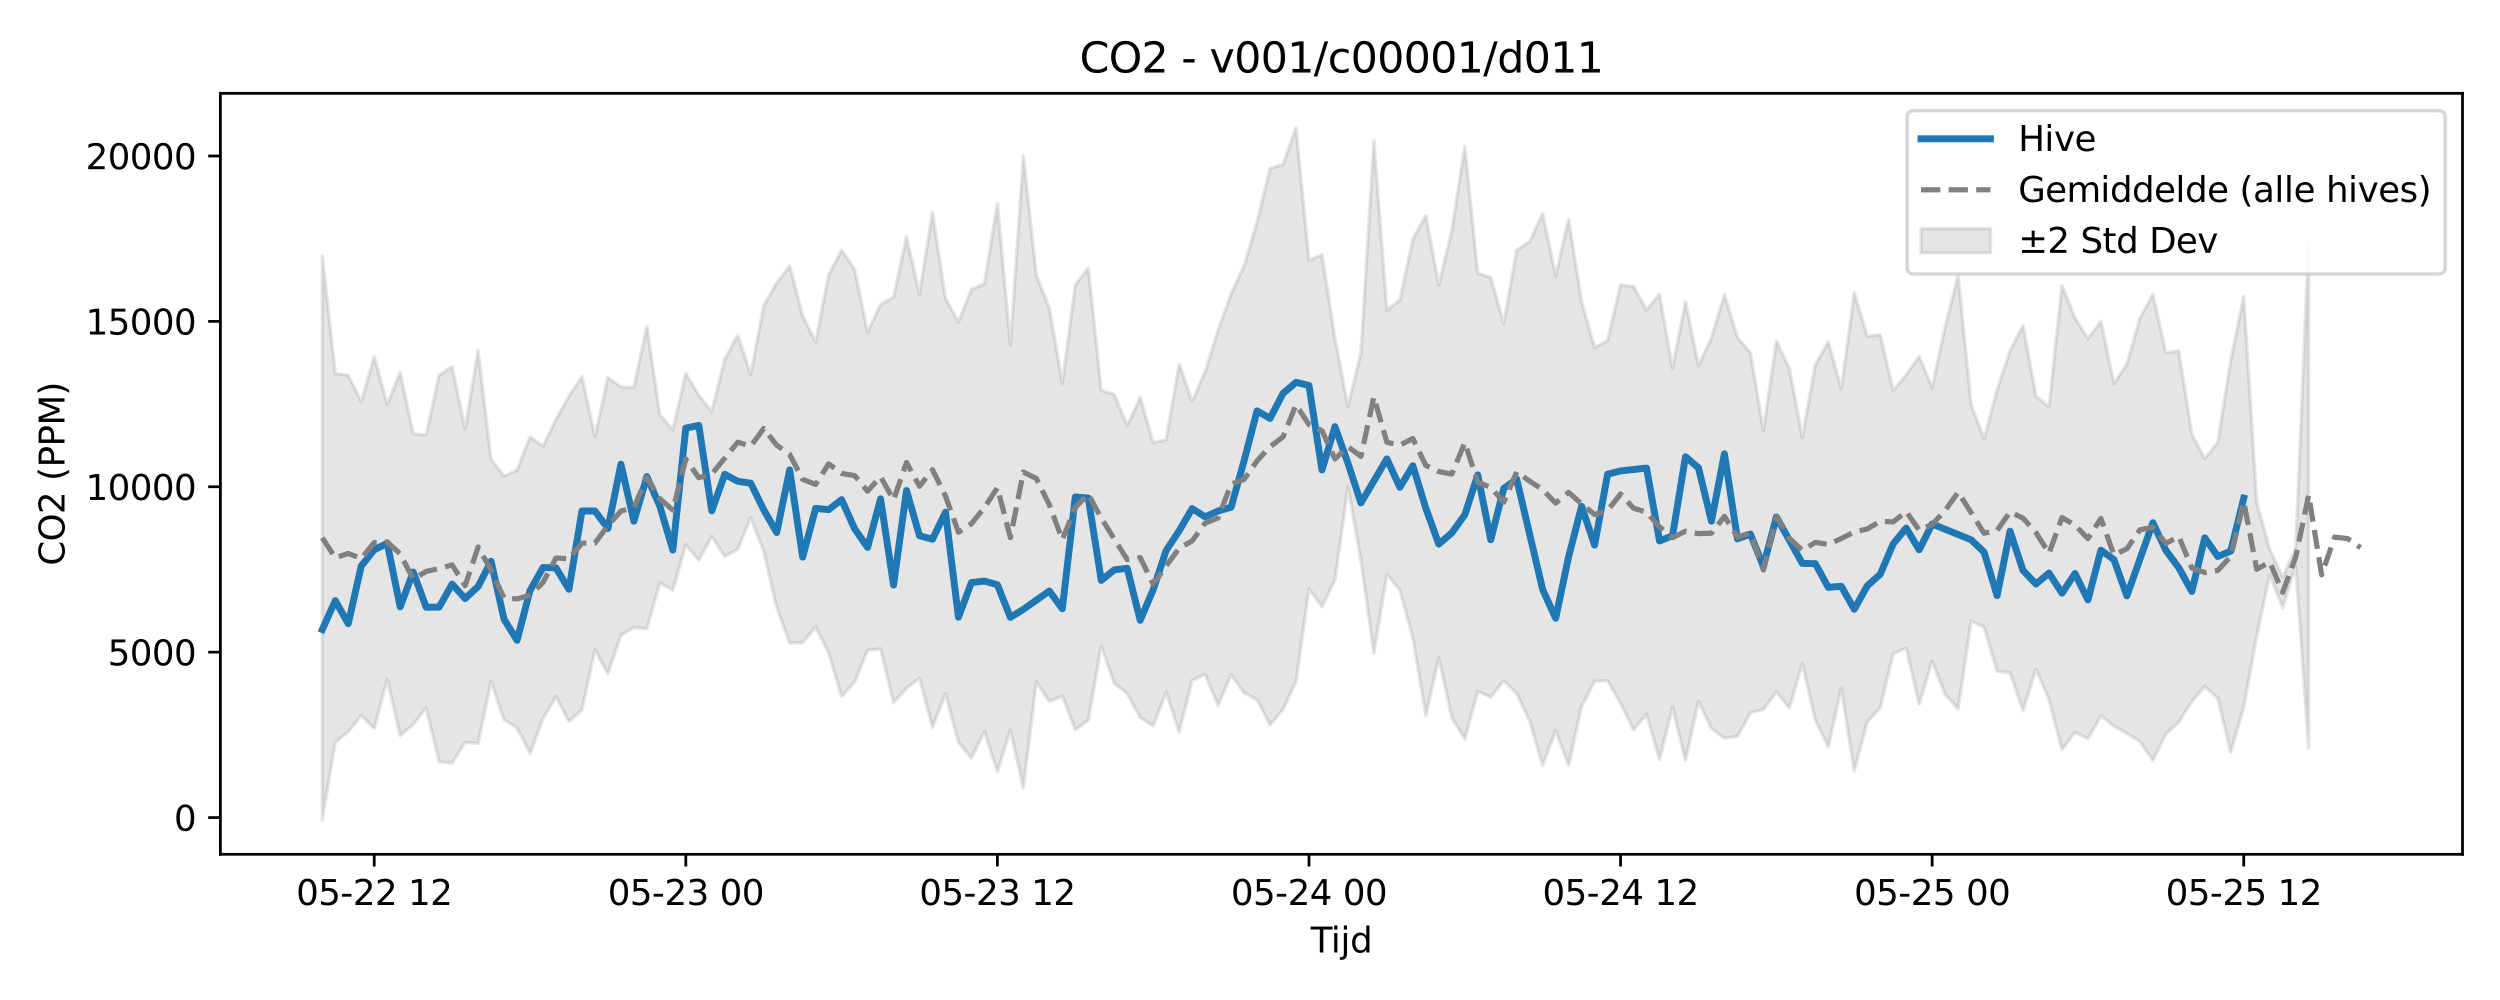 <?xml version="1.0" encoding="utf-8" standalone="no"?>
<!DOCTYPE svg PUBLIC "-//W3C//DTD SVG 1.1//EN"
  "http://www.w3.org/Graphics/SVG/1.1/DTD/svg11.dtd">
<svg xmlns:xlink="http://www.w3.org/1999/xlink" width="720pt" height="288pt" viewBox="0 0 720 288" xmlns="http://www.w3.org/2000/svg" version="1.1">
 <defs>
  <style type="text/css">*{stroke-linejoin: round; stroke-linecap: butt}</style>
 </defs>
 <g id="figure_1">
  <g id="patch_1">
   <path d="M 0 288 
L 720 288 
L 720 0 
L 0 0 
z
" style="fill: #ffffff"/>
  </g>
  <g id="axes_1">
   <g id="patch_2">
    <path d="M 63.47 246.04 
L 709.2 246.04 
L 709.2 26.88 
L 63.47 26.88 
z
" style="fill: #ffffff"/>
   </g>
   <g id="FillBetweenPolyCollection_1">
    <defs>
     <path id="md84af1033b" d="M 92.821 -214.318 
L 92.821 -51.922 
L 96.56 -74.264 
L 100.299 -77.274 
L 104.038 -81.972 
L 107.777 -78.199 
L 111.516 -92.376 
L 115.256 -76.167 
L 118.995 -79.327 
L 122.734 -84.112 
L 126.473 -68.583 
L 130.212 -68.238 
L 133.951 -74.19 
L 137.69 -73.9 
L 141.429 -91.812 
L 145.168 -80.686 
L 148.907 -78.416 
L 152.646 -71.027 
L 156.385 -81.007 
L 160.124 -87.422 
L 163.863 -80.22 
L 167.602 -83.586 
L 171.341 -100.866 
L 175.08 -93.937 
L 178.819 -105.022 
L 182.558 -107.326 
L 186.297 -106.889 
L 190.036 -120.169 
L 193.775 -118.03 
L 197.514 -131.15 
L 201.253 -126.637 
L 204.992 -133.512 
L 208.731 -127.753 
L 212.47 -129.831 
L 216.209 -138.922 
L 219.948 -129.301 
L 223.687 -113.093 
L 227.426 -102.793 
L 231.165 -102.889 
L 234.904 -107.47 
L 238.643 -99.998 
L 242.382 -87.384 
L 246.121 -91.6 
L 249.861 -100.717 
L 253.6 -101.134 
L 257.339 -85.653 
L 261.078 -89.8 
L 264.817 -92.653 
L 268.556 -78.572 
L 272.295 -88.242 
L 276.034 -74.154 
L 279.773 -69.696 
L 283.512 -77.332 
L 287.251 -65.749 
L 290.99 -77.787 
L 294.729 -61.067 
L 298.468 -91.656 
L 302.207 -85.967 
L 305.946 -87.56 
L 309.685 -77.818 
L 313.424 -80.586 
L 317.163 -101.955 
L 320.902 -91.122 
L 324.641 -88.235 
L 328.38 -81.331 
L 332.119 -78.973 
L 335.858 -88.634 
L 339.597 -77.138 
L 343.336 -92.057 
L 347.075 -93.756 
L 350.814 -84.872 
L 354.553 -93.714 
L 358.292 -88.447 
L 362.031 -86.557 
L 365.77 -79.194 
L 369.509 -83.654 
L 373.248 -91.665 
L 376.987 -118.416 
L 380.726 -113.273 
L 384.465 -120.985 
L 388.205 -147.79 
L 391.944 -126.744 
L 395.683 -99.917 
L 399.422 -122.552 
L 403.161 -118.024 
L 406.9 -104.298 
L 410.639 -81.927 
L 414.378 -98.577 
L 418.117 -81.346 
L 421.856 -75.179 
L 425.595 -88.899 
L 429.334 -87.197 
L 433.073 -91.938 
L 436.812 -88.28 
L 440.551 -80.385 
L 444.29 -67.55 
L 448.029 -77.626 
L 451.768 -67.521 
L 455.507 -84.586 
L 459.246 -91.777 
L 462.985 -91.987 
L 466.724 -85.488 
L 470.463 -77.811 
L 474.202 -82.279 
L 477.941 -69.313 
L 481.68 -84.346 
L 485.419 -68.971 
L 489.158 -85.991 
L 492.897 -78.189 
L 496.636 -75.385 
L 500.375 -75.867 
L 504.114 -82.686 
L 507.853 -83.68 
L 511.592 -88.794 
L 515.331 -84.08 
L 519.07 -96.964 
L 522.809 -80.638 
L 526.549 -72.953 
L 530.288 -89.791 
L 534.027 -65.988 
L 537.766 -80.095 
L 541.505 -84.14 
L 545.244 -99.784 
L 548.983 -101.33 
L 552.722 -85.216 
L 556.461 -97.574 
L 560.2 -87.992 
L 563.939 -83.852 
L 567.678 -109.11 
L 571.417 -107.356 
L 575.156 -94.695 
L 578.895 -94.241 
L 582.634 -83.362 
L 586.373 -95.308 
L 590.112 -86.474 
L 593.851 -72.1 
L 597.59 -77.061 
L 601.329 -75.309 
L 605.068 -81.84 
L 608.807 -78.871 
L 612.546 -76.772 
L 616.285 -74.493 
L 620.024 -68.965 
L 623.763 -76.634 
L 627.502 -79.982 
L 631.241 -85.948 
L 634.98 -90.326 
L 638.719 -86.87 
L 642.458 -71.354 
L 646.197 -84.416 
L 649.936 -104.746 
L 653.675 -122.458 
L 657.414 -112.997 
L 661.154 -125.024 
L 664.893 -72.665 
L 664.893 -218.158 
L 664.893 -218.158 
L 661.154 -130 
L 657.414 -121.799 
L 653.675 -129.823 
L 649.936 -143.368 
L 646.197 -202.636 
L 642.458 -184.159 
L 638.719 -160.521 
L 634.98 -155.932 
L 631.241 -162.895 
L 627.502 -186.938 
L 623.763 -186.392 
L 620.024 -203.304 
L 616.285 -196.33 
L 612.546 -183.123 
L 608.807 -177.51 
L 605.068 -195.51 
L 601.329 -190.457 
L 597.59 -196.472 
L 593.851 -205.786 
L 590.112 -170.825 
L 586.373 -173.899 
L 582.634 -194.201 
L 578.895 -186.939 
L 575.156 -175.71 
L 571.417 -161.518 
L 567.678 -171.542 
L 563.939 -208.667 
L 560.2 -193.95 
L 556.461 -176.358 
L 552.722 -185.371 
L 548.983 -180.038 
L 545.244 -175.567 
L 541.505 -191.59 
L 537.766 -191.206 
L 534.027 -203.635 
L 530.288 -176.004 
L 526.549 -189.506 
L 522.809 -182.92 
L 519.07 -162.027 
L 515.331 -181.918 
L 511.592 -189.735 
L 507.853 -164.042 
L 504.114 -186.328 
L 500.375 -190.829 
L 496.636 -203.194 
L 492.897 -190.691 
L 489.158 -182.632 
L 485.419 -201.071 
L 481.68 -181.915 
L 477.941 -203.245 
L 474.202 -198.712 
L 470.463 -205.448 
L 466.724 -205.976 
L 462.985 -189.939 
L 459.246 -187.86 
L 455.507 -201.124 
L 451.768 -224.878 
L 448.029 -208.564 
L 444.29 -226.423 
L 440.551 -218.473 
L 436.812 -215.922 
L 433.073 -194.753 
L 429.334 -208.091 
L 425.595 -209.347 
L 421.856 -245.818 
L 418.117 -221.591 
L 414.378 -205.839 
L 410.639 -225.941 
L 406.9 -219.089 
L 403.161 -201.586 
L 399.422 -198.7 
L 395.683 -247.456 
L 391.944 -186.36 
L 388.205 -170.967 
L 384.465 -190.629 
L 380.726 -214.637 
L 376.987 -213.024 
L 373.248 -251.158 
L 369.509 -240.683 
L 365.77 -239.474 
L 362.031 -223.969 
L 358.292 -211.414 
L 354.553 -203.347 
L 350.814 -192.83 
L 347.075 -180.931 
L 343.336 -172.371 
L 339.597 -183.062 
L 335.858 -161.407 
L 332.119 -160.511 
L 328.38 -173.507 
L 324.641 -165.45 
L 320.902 -174.405 
L 317.163 -175.598 
L 313.424 -210.768 
L 309.685 -205.869 
L 305.946 -177.594 
L 302.207 -199.304 
L 298.468 -208.72 
L 294.729 -243.046 
L 290.99 -188.547 
L 287.251 -229.301 
L 283.512 -206.266 
L 279.773 -204.68 
L 276.034 -195.248 
L 272.295 -202.09 
L 268.556 -226.881 
L 264.817 -203.239 
L 261.078 -219.813 
L 257.339 -202.403 
L 253.6 -200.298 
L 249.861 -192.373 
L 246.121 -210.454 
L 242.382 -215.907 
L 238.643 -208.824 
L 234.904 -189.497 
L 231.165 -197.03 
L 227.426 -211.436 
L 223.687 -206.491 
L 219.948 -199.915 
L 216.209 -180.083 
L 212.47 -191.475 
L 208.731 -184.504 
L 204.992 -169.407 
L 201.253 -174.216 
L 197.514 -180.411 
L 193.775 -164.175 
L 190.036 -168.535 
L 186.297 -194.042 
L 182.558 -176.397 
L 178.819 -176.583 
L 175.08 -179.291 
L 171.341 -162.301 
L 167.602 -179.557 
L 163.863 -173.929 
L 160.124 -167.171 
L 156.385 -159.491 
L 152.646 -162.184 
L 148.907 -152.608 
L 145.168 -150.873 
L 141.429 -155.739 
L 137.69 -187.029 
L 133.951 -164.448 
L 130.212 -182.404 
L 126.473 -179.957 
L 122.734 -162.742 
L 118.995 -163.077 
L 115.256 -180.78 
L 111.516 -171.488 
L 107.777 -185.289 
L 104.038 -172.333 
L 100.299 -179.916 
L 96.56 -180.449 
L 92.821 -214.318 
z
" style="stroke: #808080; stroke-opacity: 0.2"/>
    </defs>
    <g clip-path="url(#p4bb2f47540)">
     <use xlink:href="#md84af1033b" x="0" y="288" style="fill: #808080; fill-opacity: 0.2; stroke: #808080; stroke-opacity: 0.2"/>
    </g>
   </g>
   <g id="matplotlib.axis_1">
    <g id="xtick_1">
     <g id="line2d_1">
      <defs>
       <path id="m4c07ddab37" d="M 0 0 
L 0 3.5 
" style="stroke: #000000; stroke-width: 0.8"/>
      </defs>
      <g>
       <use xlink:href="#m4c07ddab37" x="107.777" y="246.04" style="stroke: #000000; stroke-width: 0.8"/>
      </g>
     </g>
     <g id="text_1">
      <!-- 05-22 12 -->
      <g transform="translate(85.297 260.638) scale(0.1 -0.1)">
       <defs>
        <path id="DejaVuSans-30" d="M 2034 4250 
Q 1547 4250 1301 3770 
Q 1056 3291 1056 2328 
Q 1056 1369 1301 889 
Q 1547 409 2034 409 
Q 2525 409 2770 889 
Q 3016 1369 3016 2328 
Q 3016 3291 2770 3770 
Q 2525 4250 2034 4250 
z
M 2034 4750 
Q 2819 4750 3233 4129 
Q 3647 3509 3647 2328 
Q 3647 1150 3233 529 
Q 2819 -91 2034 -91 
Q 1250 -91 836 529 
Q 422 1150 422 2328 
Q 422 3509 836 4129 
Q 1250 4750 2034 4750 
z
" transform="scale(0.016)"/>
        <path id="DejaVuSans-35" d="M 691 4666 
L 3169 4666 
L 3169 4134 
L 1269 4134 
L 1269 2991 
Q 1406 3038 1543 3061 
Q 1681 3084 1819 3084 
Q 2600 3084 3056 2656 
Q 3513 2228 3513 1497 
Q 3513 744 3044 326 
Q 2575 -91 1722 -91 
Q 1428 -91 1123 -41 
Q 819 9 494 109 
L 494 744 
Q 775 591 1075 516 
Q 1375 441 1709 441 
Q 2250 441 2565 725 
Q 2881 1009 2881 1497 
Q 2881 1984 2565 2268 
Q 2250 2553 1709 2553 
Q 1456 2553 1204 2497 
Q 953 2441 691 2322 
L 691 4666 
z
" transform="scale(0.016)"/>
        <path id="DejaVuSans-2d" d="M 313 2009 
L 1997 2009 
L 1997 1497 
L 313 1497 
L 313 2009 
z
" transform="scale(0.016)"/>
        <path id="DejaVuSans-32" d="M 1228 531 
L 3431 531 
L 3431 0 
L 469 0 
L 469 531 
Q 828 903 1448 1529 
Q 2069 2156 2228 2338 
Q 2531 2678 2651 2914 
Q 2772 3150 2772 3378 
Q 2772 3750 2511 3984 
Q 2250 4219 1831 4219 
Q 1534 4219 1204 4116 
Q 875 4013 500 3803 
L 500 4441 
Q 881 4594 1212 4672 
Q 1544 4750 1819 4750 
Q 2544 4750 2975 4387 
Q 3406 4025 3406 3419 
Q 3406 3131 3298 2873 
Q 3191 2616 2906 2266 
Q 2828 2175 2409 1742 
Q 1991 1309 1228 531 
z
" transform="scale(0.016)"/>
        <path id="DejaVuSans-20" transform="scale(0.016)"/>
        <path id="DejaVuSans-31" d="M 794 531 
L 1825 531 
L 1825 4091 
L 703 3866 
L 703 4441 
L 1819 4666 
L 2450 4666 
L 2450 531 
L 3481 531 
L 3481 0 
L 794 0 
L 794 531 
z
" transform="scale(0.016)"/>
       </defs>
       <use xlink:href="#DejaVuSans-30"/>
       <use xlink:href="#DejaVuSans-35" transform="translate(63.623 0)"/>
       <use xlink:href="#DejaVuSans-2d" transform="translate(127.246 0)"/>
       <use xlink:href="#DejaVuSans-32" transform="translate(163.33 0)"/>
       <use xlink:href="#DejaVuSans-32" transform="translate(226.953 0)"/>
       <use xlink:href="#DejaVuSans-20" transform="translate(290.576 0)"/>
       <use xlink:href="#DejaVuSans-31" transform="translate(322.363 0)"/>
       <use xlink:href="#DejaVuSans-32" transform="translate(385.986 0)"/>
      </g>
     </g>
    </g>
    <g id="xtick_2">
     <g id="line2d_2">
      <g>
       <use xlink:href="#m4c07ddab37" x="197.514" y="246.04" style="stroke: #000000; stroke-width: 0.8"/>
      </g>
     </g>
     <g id="text_2">
      <!-- 05-23 00 -->
      <g transform="translate(175.034 260.638) scale(0.1 -0.1)">
       <defs>
        <path id="DejaVuSans-33" d="M 2597 2516 
Q 3050 2419 3304 2112 
Q 3559 1806 3559 1356 
Q 3559 666 3084 287 
Q 2609 -91 1734 -91 
Q 1441 -91 1130 -33 
Q 819 25 488 141 
L 488 750 
Q 750 597 1062 519 
Q 1375 441 1716 441 
Q 2309 441 2620 675 
Q 2931 909 2931 1356 
Q 2931 1769 2642 2001 
Q 2353 2234 1838 2234 
L 1294 2234 
L 1294 2753 
L 1863 2753 
Q 2328 2753 2575 2939 
Q 2822 3125 2822 3475 
Q 2822 3834 2567 4026 
Q 2313 4219 1838 4219 
Q 1578 4219 1281 4162 
Q 984 4106 628 3988 
L 628 4550 
Q 988 4650 1302 4700 
Q 1616 4750 1894 4750 
Q 2613 4750 3031 4423 
Q 3450 4097 3450 3541 
Q 3450 3153 3228 2886 
Q 3006 2619 2597 2516 
z
" transform="scale(0.016)"/>
       </defs>
       <use xlink:href="#DejaVuSans-30"/>
       <use xlink:href="#DejaVuSans-35" transform="translate(63.623 0)"/>
       <use xlink:href="#DejaVuSans-2d" transform="translate(127.246 0)"/>
       <use xlink:href="#DejaVuSans-32" transform="translate(163.33 0)"/>
       <use xlink:href="#DejaVuSans-33" transform="translate(226.953 0)"/>
       <use xlink:href="#DejaVuSans-20" transform="translate(290.576 0)"/>
       <use xlink:href="#DejaVuSans-30" transform="translate(322.363 0)"/>
       <use xlink:href="#DejaVuSans-30" transform="translate(385.986 0)"/>
      </g>
     </g>
    </g>
    <g id="xtick_3">
     <g id="line2d_3">
      <g>
       <use xlink:href="#m4c07ddab37" x="287.251" y="246.04" style="stroke: #000000; stroke-width: 0.8"/>
      </g>
     </g>
     <g id="text_3">
      <!-- 05-23 12 -->
      <g transform="translate(264.77 260.638) scale(0.1 -0.1)">
       <use xlink:href="#DejaVuSans-30"/>
       <use xlink:href="#DejaVuSans-35" transform="translate(63.623 0)"/>
       <use xlink:href="#DejaVuSans-2d" transform="translate(127.246 0)"/>
       <use xlink:href="#DejaVuSans-32" transform="translate(163.33 0)"/>
       <use xlink:href="#DejaVuSans-33" transform="translate(226.953 0)"/>
       <use xlink:href="#DejaVuSans-20" transform="translate(290.576 0)"/>
       <use xlink:href="#DejaVuSans-31" transform="translate(322.363 0)"/>
       <use xlink:href="#DejaVuSans-32" transform="translate(385.986 0)"/>
      </g>
     </g>
    </g>
    <g id="xtick_4">
     <g id="line2d_4">
      <g>
       <use xlink:href="#m4c07ddab37" x="376.987" y="246.04" style="stroke: #000000; stroke-width: 0.8"/>
      </g>
     </g>
     <g id="text_4">
      <!-- 05-24 00 -->
      <g transform="translate(354.507 260.638) scale(0.1 -0.1)">
       <defs>
        <path id="DejaVuSans-34" d="M 2419 4116 
L 825 1625 
L 2419 1625 
L 2419 4116 
z
M 2253 4666 
L 3047 4666 
L 3047 1625 
L 3713 1625 
L 3713 1100 
L 3047 1100 
L 3047 0 
L 2419 0 
L 2419 1100 
L 313 1100 
L 313 1709 
L 2253 4666 
z
" transform="scale(0.016)"/>
       </defs>
       <use xlink:href="#DejaVuSans-30"/>
       <use xlink:href="#DejaVuSans-35" transform="translate(63.623 0)"/>
       <use xlink:href="#DejaVuSans-2d" transform="translate(127.246 0)"/>
       <use xlink:href="#DejaVuSans-32" transform="translate(163.33 0)"/>
       <use xlink:href="#DejaVuSans-34" transform="translate(226.953 0)"/>
       <use xlink:href="#DejaVuSans-20" transform="translate(290.576 0)"/>
       <use xlink:href="#DejaVuSans-30" transform="translate(322.363 0)"/>
       <use xlink:href="#DejaVuSans-30" transform="translate(385.986 0)"/>
      </g>
     </g>
    </g>
    <g id="xtick_5">
     <g id="line2d_5">
      <g>
       <use xlink:href="#m4c07ddab37" x="466.724" y="246.04" style="stroke: #000000; stroke-width: 0.8"/>
      </g>
     </g>
     <g id="text_5">
      <!-- 05-24 12 -->
      <g transform="translate(444.244 260.638) scale(0.1 -0.1)">
       <use xlink:href="#DejaVuSans-30"/>
       <use xlink:href="#DejaVuSans-35" transform="translate(63.623 0)"/>
       <use xlink:href="#DejaVuSans-2d" transform="translate(127.246 0)"/>
       <use xlink:href="#DejaVuSans-32" transform="translate(163.33 0)"/>
       <use xlink:href="#DejaVuSans-34" transform="translate(226.953 0)"/>
       <use xlink:href="#DejaVuSans-20" transform="translate(290.576 0)"/>
       <use xlink:href="#DejaVuSans-31" transform="translate(322.363 0)"/>
       <use xlink:href="#DejaVuSans-32" transform="translate(385.986 0)"/>
      </g>
     </g>
    </g>
    <g id="xtick_6">
     <g id="line2d_6">
      <g>
       <use xlink:href="#m4c07ddab37" x="556.461" y="246.04" style="stroke: #000000; stroke-width: 0.8"/>
      </g>
     </g>
     <g id="text_6">
      <!-- 05-25 00 -->
      <g transform="translate(533.98 260.638) scale(0.1 -0.1)">
       <use xlink:href="#DejaVuSans-30"/>
       <use xlink:href="#DejaVuSans-35" transform="translate(63.623 0)"/>
       <use xlink:href="#DejaVuSans-2d" transform="translate(127.246 0)"/>
       <use xlink:href="#DejaVuSans-32" transform="translate(163.33 0)"/>
       <use xlink:href="#DejaVuSans-35" transform="translate(226.953 0)"/>
       <use xlink:href="#DejaVuSans-20" transform="translate(290.576 0)"/>
       <use xlink:href="#DejaVuSans-30" transform="translate(322.363 0)"/>
       <use xlink:href="#DejaVuSans-30" transform="translate(385.986 0)"/>
      </g>
     </g>
    </g>
    <g id="xtick_7">
     <g id="line2d_7">
      <g>
       <use xlink:href="#m4c07ddab37" x="646.197" y="246.04" style="stroke: #000000; stroke-width: 0.8"/>
      </g>
     </g>
     <g id="text_7">
      <!-- 05-25 12 -->
      <g transform="translate(623.717 260.638) scale(0.1 -0.1)">
       <use xlink:href="#DejaVuSans-30"/>
       <use xlink:href="#DejaVuSans-35" transform="translate(63.623 0)"/>
       <use xlink:href="#DejaVuSans-2d" transform="translate(127.246 0)"/>
       <use xlink:href="#DejaVuSans-32" transform="translate(163.33 0)"/>
       <use xlink:href="#DejaVuSans-35" transform="translate(226.953 0)"/>
       <use xlink:href="#DejaVuSans-20" transform="translate(290.576 0)"/>
       <use xlink:href="#DejaVuSans-31" transform="translate(322.363 0)"/>
       <use xlink:href="#DejaVuSans-32" transform="translate(385.986 0)"/>
      </g>
     </g>
    </g>
    <g id="text_8">
     <!-- Tijd -->
     <g transform="translate(377.485 274.317) scale(0.1 -0.1)">
      <defs>
       <path id="DejaVuSans-54" d="M -19 4666 
L 3928 4666 
L 3928 4134 
L 2272 4134 
L 2272 0 
L 1638 0 
L 1638 4134 
L -19 4134 
L -19 4666 
z
" transform="scale(0.016)"/>
       <path id="DejaVuSans-69" d="M 603 3500 
L 1178 3500 
L 1178 0 
L 603 0 
L 603 3500 
z
M 603 4863 
L 1178 4863 
L 1178 4134 
L 603 4134 
L 603 4863 
z
" transform="scale(0.016)"/>
       <path id="DejaVuSans-6a" d="M 603 3500 
L 1178 3500 
L 1178 -63 
Q 1178 -731 923 -1031 
Q 669 -1331 103 -1331 
L -116 -1331 
L -116 -844 
L 38 -844 
Q 366 -844 484 -692 
Q 603 -541 603 -63 
L 603 3500 
z
M 603 4863 
L 1178 4863 
L 1178 4134 
L 603 4134 
L 603 4863 
z
" transform="scale(0.016)"/>
       <path id="DejaVuSans-64" d="M 2906 2969 
L 2906 4863 
L 3481 4863 
L 3481 0 
L 2906 0 
L 2906 525 
Q 2725 213 2448 61 
Q 2172 -91 1784 -91 
Q 1150 -91 751 415 
Q 353 922 353 1747 
Q 353 2572 751 3078 
Q 1150 3584 1784 3584 
Q 2172 3584 2448 3432 
Q 2725 3281 2906 2969 
z
M 947 1747 
Q 947 1113 1208 752 
Q 1469 391 1925 391 
Q 2381 391 2643 752 
Q 2906 1113 2906 1747 
Q 2906 2381 2643 2742 
Q 2381 3103 1925 3103 
Q 1469 3103 1208 2742 
Q 947 2381 947 1747 
z
" transform="scale(0.016)"/>
      </defs>
      <use xlink:href="#DejaVuSans-54"/>
      <use xlink:href="#DejaVuSans-69" transform="translate(57.959 0)"/>
      <use xlink:href="#DejaVuSans-6a" transform="translate(85.742 0)"/>
      <use xlink:href="#DejaVuSans-64" transform="translate(113.525 0)"/>
     </g>
    </g>
   </g>
   <g id="matplotlib.axis_2">
    <g id="ytick_1">
     <g id="line2d_8">
      <defs>
       <path id="m7c3f0fa1f0" d="M 0 0 
L -3.5 0 
" style="stroke: #000000; stroke-width: 0.8"/>
      </defs>
      <g>
       <use xlink:href="#m7c3f0fa1f0" x="63.47" y="235.457" style="stroke: #000000; stroke-width: 0.8"/>
      </g>
     </g>
     <g id="text_9">
      <!-- 0 -->
      <g transform="translate(50.108 239.256) scale(0.1 -0.1)">
       <use xlink:href="#DejaVuSans-30"/>
      </g>
     </g>
    </g>
    <g id="ytick_2">
     <g id="line2d_9">
      <g>
       <use xlink:href="#m7c3f0fa1f0" x="63.47" y="187.823" style="stroke: #000000; stroke-width: 0.8"/>
      </g>
     </g>
     <g id="text_10">
      <!-- 5000 -->
      <g transform="translate(31.02 191.623) scale(0.1 -0.1)">
       <use xlink:href="#DejaVuSans-35"/>
       <use xlink:href="#DejaVuSans-30" transform="translate(63.623 0)"/>
       <use xlink:href="#DejaVuSans-30" transform="translate(127.246 0)"/>
       <use xlink:href="#DejaVuSans-30" transform="translate(190.869 0)"/>
      </g>
     </g>
    </g>
    <g id="ytick_3">
     <g id="line2d_10">
      <g>
       <use xlink:href="#m7c3f0fa1f0" x="63.47" y="140.19" style="stroke: #000000; stroke-width: 0.8"/>
      </g>
     </g>
     <g id="text_11">
      <!-- 10000 -->
      <g transform="translate(24.657 143.989) scale(0.1 -0.1)">
       <use xlink:href="#DejaVuSans-31"/>
       <use xlink:href="#DejaVuSans-30" transform="translate(63.623 0)"/>
       <use xlink:href="#DejaVuSans-30" transform="translate(127.246 0)"/>
       <use xlink:href="#DejaVuSans-30" transform="translate(190.869 0)"/>
       <use xlink:href="#DejaVuSans-30" transform="translate(254.492 0)"/>
      </g>
     </g>
    </g>
    <g id="ytick_4">
     <g id="line2d_11">
      <g>
       <use xlink:href="#m7c3f0fa1f0" x="63.47" y="92.556" style="stroke: #000000; stroke-width: 0.8"/>
      </g>
     </g>
     <g id="text_12">
      <!-- 15000 -->
      <g transform="translate(24.657 96.355) scale(0.1 -0.1)">
       <use xlink:href="#DejaVuSans-31"/>
       <use xlink:href="#DejaVuSans-35" transform="translate(63.623 0)"/>
       <use xlink:href="#DejaVuSans-30" transform="translate(127.246 0)"/>
       <use xlink:href="#DejaVuSans-30" transform="translate(190.869 0)"/>
       <use xlink:href="#DejaVuSans-30" transform="translate(254.492 0)"/>
      </g>
     </g>
    </g>
    <g id="ytick_5">
     <g id="line2d_12">
      <g>
       <use xlink:href="#m7c3f0fa1f0" x="63.47" y="44.923" style="stroke: #000000; stroke-width: 0.8"/>
      </g>
     </g>
     <g id="text_13">
      <!-- 20000 -->
      <g transform="translate(24.657 48.722) scale(0.1 -0.1)">
       <use xlink:href="#DejaVuSans-32"/>
       <use xlink:href="#DejaVuSans-30" transform="translate(63.623 0)"/>
       <use xlink:href="#DejaVuSans-30" transform="translate(127.246 0)"/>
       <use xlink:href="#DejaVuSans-30" transform="translate(190.869 0)"/>
       <use xlink:href="#DejaVuSans-30" transform="translate(254.492 0)"/>
      </g>
     </g>
    </g>
    <g id="text_14">
     <!-- CO2 (PPM) -->
     <g transform="translate(18.578 162.903) rotate(-90) scale(0.1 -0.1)">
      <defs>
       <path id="DejaVuSans-43" d="M 4122 4306 
L 4122 3641 
Q 3803 3938 3442 4084 
Q 3081 4231 2675 4231 
Q 1875 4231 1450 3742 
Q 1025 3253 1025 2328 
Q 1025 1406 1450 917 
Q 1875 428 2675 428 
Q 3081 428 3442 575 
Q 3803 722 4122 1019 
L 4122 359 
Q 3791 134 3420 21 
Q 3050 -91 2638 -91 
Q 1578 -91 968 557 
Q 359 1206 359 2328 
Q 359 3453 968 4101 
Q 1578 4750 2638 4750 
Q 3056 4750 3426 4639 
Q 3797 4528 4122 4306 
z
" transform="scale(0.016)"/>
       <path id="DejaVuSans-4f" d="M 2522 4238 
Q 1834 4238 1429 3725 
Q 1025 3213 1025 2328 
Q 1025 1447 1429 934 
Q 1834 422 2522 422 
Q 3209 422 3611 934 
Q 4013 1447 4013 2328 
Q 4013 3213 3611 3725 
Q 3209 4238 2522 4238 
z
M 2522 4750 
Q 3503 4750 4090 4092 
Q 4678 3434 4678 2328 
Q 4678 1225 4090 567 
Q 3503 -91 2522 -91 
Q 1538 -91 948 565 
Q 359 1222 359 2328 
Q 359 3434 948 4092 
Q 1538 4750 2522 4750 
z
" transform="scale(0.016)"/>
       <path id="DejaVuSans-28" d="M 1984 4856 
Q 1566 4138 1362 3434 
Q 1159 2731 1159 2009 
Q 1159 1288 1364 580 
Q 1569 -128 1984 -844 
L 1484 -844 
Q 1016 -109 783 600 
Q 550 1309 550 2009 
Q 550 2706 781 3412 
Q 1013 4119 1484 4856 
L 1984 4856 
z
" transform="scale(0.016)"/>
       <path id="DejaVuSans-50" d="M 1259 4147 
L 1259 2394 
L 2053 2394 
Q 2494 2394 2734 2622 
Q 2975 2850 2975 3272 
Q 2975 3691 2734 3919 
Q 2494 4147 2053 4147 
L 1259 4147 
z
M 628 4666 
L 2053 4666 
Q 2838 4666 3239 4311 
Q 3641 3956 3641 3272 
Q 3641 2581 3239 2228 
Q 2838 1875 2053 1875 
L 1259 1875 
L 1259 0 
L 628 0 
L 628 4666 
z
" transform="scale(0.016)"/>
       <path id="DejaVuSans-4d" d="M 628 4666 
L 1569 4666 
L 2759 1491 
L 3956 4666 
L 4897 4666 
L 4897 0 
L 4281 0 
L 4281 4097 
L 3078 897 
L 2444 897 
L 1241 4097 
L 1241 0 
L 628 0 
L 628 4666 
z
" transform="scale(0.016)"/>
       <path id="DejaVuSans-29" d="M 513 4856 
L 1013 4856 
Q 1481 4119 1714 3412 
Q 1947 2706 1947 2009 
Q 1947 1309 1714 600 
Q 1481 -109 1013 -844 
L 513 -844 
Q 928 -128 1133 580 
Q 1338 1288 1338 2009 
Q 1338 2731 1133 3434 
Q 928 4138 513 4856 
z
" transform="scale(0.016)"/>
      </defs>
      <use xlink:href="#DejaVuSans-43"/>
      <use xlink:href="#DejaVuSans-4f" transform="translate(69.824 0)"/>
      <use xlink:href="#DejaVuSans-32" transform="translate(148.535 0)"/>
      <use xlink:href="#DejaVuSans-20" transform="translate(212.158 0)"/>
      <use xlink:href="#DejaVuSans-28" transform="translate(243.945 0)"/>
      <use xlink:href="#DejaVuSans-50" transform="translate(282.959 0)"/>
      <use xlink:href="#DejaVuSans-50" transform="translate(343.262 0)"/>
      <use xlink:href="#DejaVuSans-4d" transform="translate(403.564 0)"/>
      <use xlink:href="#DejaVuSans-29" transform="translate(489.844 0)"/>
     </g>
    </g>
   </g>
   <g id="line2d_13">
    <path d="M 92.821 181.307 
L 96.56 172.987 
L 100.299 179.611 
L 104.038 163.009 
L 107.777 158.357 
L 111.516 156.461 
L 115.256 174.772 
L 118.995 164.737 
L 122.734 174.88 
L 126.473 174.838 
L 130.212 168.224 
L 133.951 172.381 
L 137.69 168.925 
L 141.429 161.649 
L 145.168 178.354 
L 148.907 184.403 
L 152.646 170.075 
L 156.385 163.454 
L 160.124 163.543 
L 163.863 169.71 
L 167.602 147.157 
L 171.341 147.16 
L 175.08 152.187 
L 178.819 133.677 
L 182.558 150.104 
L 186.297 137.259 
L 190.036 145.776 
L 193.775 158.418 
L 197.514 123.283 
L 201.253 122.534 
L 204.992 147.119 
L 208.731 136.608 
L 212.47 138.615 
L 216.209 139.158 
L 219.948 146.789 
L 223.687 153.365 
L 227.426 135.336 
L 231.165 160.453 
L 234.904 146.401 
L 238.643 146.782 
L 242.382 143.896 
L 246.121 152.263 
L 249.861 157.666 
L 253.6 143.681 
L 257.339 168.513 
L 261.078 141.282 
L 264.817 154.294 
L 268.556 155.296 
L 272.295 147.511 
L 276.034 177.754 
L 279.773 167.773 
L 283.512 167.35 
L 287.251 168.408 
L 290.99 177.796 
L 294.729 175.491 
L 302.207 170.213 
L 305.946 175.324 
L 309.685 143.11 
L 313.424 143.448 
L 317.163 167.155 
L 320.902 164.121 
L 324.641 163.67 
L 328.38 178.649 
L 332.119 169.832 
L 335.858 158.532 
L 339.597 152.879 
L 343.336 146.468 
L 347.075 148.856 
L 350.814 147.17 
L 354.553 146.087 
L 358.292 132.737 
L 362.031 118.326 
L 365.77 120.501 
L 369.509 113.299 
L 373.248 110.108 
L 376.987 111.022 
L 380.726 135.353 
L 384.465 122.883 
L 388.205 133.381 
L 391.944 144.836 
L 399.422 132.159 
L 403.161 140.345 
L 406.9 134.135 
L 410.639 146.382 
L 414.378 156.709 
L 418.117 153.47 
L 421.856 148.268 
L 425.595 136.776 
L 429.334 155.442 
L 433.073 140.657 
L 436.812 138.008 
L 444.29 169.789 
L 448.029 178.058 
L 451.768 160.282 
L 455.507 145.83 
L 459.246 156.995 
L 462.985 136.582 
L 466.724 135.622 
L 474.202 134.807 
L 477.941 155.804 
L 481.68 154.313 
L 485.419 131.544 
L 489.158 134.75 
L 492.897 150.107 
L 496.636 130.696 
L 500.375 155.194 
L 504.114 153.818 
L 507.853 163.13 
L 511.592 148.878 
L 519.07 162.26 
L 522.809 162.32 
L 526.549 169.151 
L 530.288 168.849 
L 534.027 175.47 
L 537.766 168.738 
L 541.505 165.385 
L 545.244 156.611 
L 548.983 152.085 
L 552.722 158.351 
L 556.461 150.917 
L 567.678 155.452 
L 571.417 159.024 
L 575.156 171.542 
L 578.895 152.979 
L 582.634 164.302 
L 586.373 168.194 
L 590.112 165.039 
L 593.851 170.847 
L 597.59 165.183 
L 601.329 172.762 
L 605.068 158.471 
L 608.807 161.161 
L 612.546 171.59 
L 620.024 150.555 
L 623.763 158.471 
L 627.502 163.549 
L 631.241 170.342 
L 634.98 154.889 
L 638.719 160.272 
L 642.458 158.7 
L 646.197 143.467 
L 646.197 143.467 
" clip-path="url(#p4bb2f47540)" style="fill: none; stroke: #1f77b4; stroke-width: 2; stroke-linecap: square"/>
   </g>
   <g id="line2d_14">
    <path d="M 92.821 154.88 
L 96.56 160.644 
L 100.299 159.405 
L 104.038 160.847 
L 107.777 156.256 
L 111.516 156.068 
L 115.256 159.527 
L 118.995 166.798 
L 122.734 164.573 
L 126.473 163.73 
L 130.212 162.679 
L 133.951 168.681 
L 137.69 157.536 
L 141.429 164.224 
L 145.168 172.22 
L 148.907 172.488 
L 152.646 171.395 
L 156.385 167.751 
L 160.124 160.703 
L 163.863 160.926 
L 167.602 156.429 
L 171.341 156.416 
L 175.08 151.386 
L 178.819 147.198 
L 182.558 146.139 
L 186.297 137.534 
L 190.036 143.648 
L 193.775 146.898 
L 197.514 132.22 
L 201.253 137.574 
L 204.992 136.54 
L 212.47 127.347 
L 216.209 128.498 
L 219.948 123.392 
L 223.687 128.208 
L 227.426 130.885 
L 231.165 138.04 
L 234.904 139.517 
L 238.643 133.589 
L 242.382 136.354 
L 246.121 136.973 
L 249.861 141.455 
L 253.6 137.284 
L 257.339 143.972 
L 261.078 133.193 
L 264.817 140.054 
L 268.556 135.273 
L 272.295 142.834 
L 276.034 153.299 
L 279.773 150.812 
L 283.512 146.201 
L 287.251 140.475 
L 290.99 154.833 
L 294.729 135.944 
L 298.468 137.812 
L 302.207 145.365 
L 305.946 155.423 
L 309.685 146.156 
L 313.424 142.323 
L 317.163 149.223 
L 324.641 161.158 
L 328.38 160.581 
L 332.119 168.258 
L 335.858 162.979 
L 339.597 157.9 
L 343.336 155.786 
L 347.075 150.657 
L 350.814 149.149 
L 354.553 139.469 
L 358.292 138.07 
L 362.031 132.737 
L 365.77 128.666 
L 369.509 125.831 
L 373.248 116.588 
L 376.987 122.28 
L 380.726 124.045 
L 384.465 132.193 
L 388.205 128.621 
L 391.944 131.448 
L 395.683 114.314 
L 399.422 127.374 
L 403.161 128.195 
L 406.9 126.306 
L 410.639 134.066 
L 414.378 135.792 
L 418.117 136.532 
L 421.856 127.502 
L 425.595 138.877 
L 429.334 140.356 
L 433.073 144.654 
L 436.812 135.899 
L 440.551 138.571 
L 444.29 141.013 
L 448.029 144.905 
L 451.768 141.801 
L 455.507 145.145 
L 459.246 148.182 
L 462.985 147.037 
L 466.724 142.268 
L 470.463 146.371 
L 474.202 147.504 
L 477.941 151.721 
L 481.68 154.869 
L 485.419 152.979 
L 489.158 153.689 
L 492.897 153.56 
L 496.636 148.71 
L 500.375 154.652 
L 504.114 153.493 
L 507.853 164.139 
L 511.592 148.736 
L 515.331 155.001 
L 519.07 158.504 
L 522.809 156.221 
L 526.549 156.77 
L 530.288 155.103 
L 534.027 153.188 
L 537.766 152.35 
L 541.505 150.135 
L 545.244 150.325 
L 548.983 147.316 
L 552.722 152.706 
L 556.461 151.034 
L 560.2 147.029 
L 563.939 141.741 
L 571.417 153.563 
L 575.156 152.798 
L 578.895 147.41 
L 582.634 149.219 
L 586.373 153.396 
L 590.112 159.351 
L 593.851 149.057 
L 597.59 151.234 
L 601.329 155.117 
L 605.068 149.325 
L 608.807 159.809 
L 612.546 158.052 
L 616.285 152.589 
L 620.024 151.866 
L 623.763 156.487 
L 627.502 154.54 
L 631.241 163.579 
L 634.98 164.871 
L 638.719 164.304 
L 642.458 160.243 
L 646.197 144.474 
L 649.936 163.943 
L 653.675 161.86 
L 657.414 170.602 
L 661.154 160.488 
L 664.893 142.588 
L 668.632 165.555 
L 672.371 154.694 
L 676.11 155.118 
L 679.849 157.724 
L 679.849 157.724 
" clip-path="url(#p4bb2f47540)" style="fill: none; stroke-dasharray: 5.55,2.4; stroke-dashoffset: 0; stroke: #808080; stroke-width: 1.5"/>
   </g>
   <g id="patch_3">
    <path d="M 63.47 246.04 
L 63.47 26.88 
" style="fill: none; stroke: #000000; stroke-width: 0.8; stroke-linejoin: miter; stroke-linecap: square"/>
   </g>
   <g id="patch_4">
    <path d="M 709.2 246.04 
L 709.2 26.88 
" style="fill: none; stroke: #000000; stroke-width: 0.8; stroke-linejoin: miter; stroke-linecap: square"/>
   </g>
   <g id="patch_5">
    <path d="M 63.47 246.04 
L 709.2 246.04 
" style="fill: none; stroke: #000000; stroke-width: 0.8; stroke-linejoin: miter; stroke-linecap: square"/>
   </g>
   <g id="patch_6">
    <path d="M 63.47 26.88 
L 709.2 26.88 
" style="fill: none; stroke: #000000; stroke-width: 0.8; stroke-linejoin: miter; stroke-linecap: square"/>
   </g>
   <g id="text_15">
    <!-- CO2 - v001/c00001/d011 -->
    <g transform="translate(310.932 20.88) scale(0.12 -0.12)">
     <defs>
      <path id="DejaVuSans-76" d="M 191 3500 
L 800 3500 
L 1894 563 
L 2988 3500 
L 3597 3500 
L 2284 0 
L 1503 0 
L 191 3500 
z
" transform="scale(0.016)"/>
      <path id="DejaVuSans-2f" d="M 1625 4666 
L 2156 4666 
L 531 -594 
L 0 -594 
L 1625 4666 
z
" transform="scale(0.016)"/>
      <path id="DejaVuSans-63" d="M 3122 3366 
L 3122 2828 
Q 2878 2963 2633 3030 
Q 2388 3097 2138 3097 
Q 1578 3097 1268 2742 
Q 959 2388 959 1747 
Q 959 1106 1268 751 
Q 1578 397 2138 397 
Q 2388 397 2633 464 
Q 2878 531 3122 666 
L 3122 134 
Q 2881 22 2623 -34 
Q 2366 -91 2075 -91 
Q 1284 -91 818 406 
Q 353 903 353 1747 
Q 353 2603 823 3093 
Q 1294 3584 2113 3584 
Q 2378 3584 2631 3529 
Q 2884 3475 3122 3366 
z
" transform="scale(0.016)"/>
     </defs>
     <use xlink:href="#DejaVuSans-43"/>
     <use xlink:href="#DejaVuSans-4f" transform="translate(69.824 0)"/>
     <use xlink:href="#DejaVuSans-32" transform="translate(148.535 0)"/>
     <use xlink:href="#DejaVuSans-20" transform="translate(212.158 0)"/>
     <use xlink:href="#DejaVuSans-2d" transform="translate(243.945 0)"/>
     <use xlink:href="#DejaVuSans-20" transform="translate(280.029 0)"/>
     <use xlink:href="#DejaVuSans-76" transform="translate(311.816 0)"/>
     <use xlink:href="#DejaVuSans-30" transform="translate(370.996 0)"/>
     <use xlink:href="#DejaVuSans-30" transform="translate(434.619 0)"/>
     <use xlink:href="#DejaVuSans-31" transform="translate(498.242 0)"/>
     <use xlink:href="#DejaVuSans-2f" transform="translate(561.865 0)"/>
     <use xlink:href="#DejaVuSans-63" transform="translate(595.557 0)"/>
     <use xlink:href="#DejaVuSans-30" transform="translate(650.537 0)"/>
     <use xlink:href="#DejaVuSans-30" transform="translate(714.16 0)"/>
     <use xlink:href="#DejaVuSans-30" transform="translate(777.783 0)"/>
     <use xlink:href="#DejaVuSans-30" transform="translate(841.406 0)"/>
     <use xlink:href="#DejaVuSans-31" transform="translate(905.029 0)"/>
     <use xlink:href="#DejaVuSans-2f" transform="translate(968.652 0)"/>
     <use xlink:href="#DejaVuSans-64" transform="translate(1002.344 0)"/>
     <use xlink:href="#DejaVuSans-30" transform="translate(1065.82 0)"/>
     <use xlink:href="#DejaVuSans-31" transform="translate(1129.443 0)"/>
     <use xlink:href="#DejaVuSans-31" transform="translate(1193.066 0)"/>
    </g>
   </g>
   <g id="legend_1">
    <g id="patch_7">
     <path d="M 551.256 78.914 
L 702.2 78.914 
Q 704.2 78.914 704.2 76.914 
L 704.2 33.88 
Q 704.2 31.88 702.2 31.88 
L 551.256 31.88 
Q 549.256 31.88 549.256 33.88 
L 549.256 76.914 
Q 549.256 78.914 551.256 78.914 
z
" style="fill: #ffffff; opacity: 0.8; stroke: #cccccc; stroke-linejoin: miter"/>
    </g>
    <g id="line2d_15">
     <path d="M 553.256 39.978 
L 563.256 39.978 
L 573.256 39.978 
" style="fill: none; stroke: #1f77b4; stroke-width: 2; stroke-linecap: square"/>
    </g>
    <g id="text_16">
     <!-- Hive -->
     <g transform="translate(581.256 43.478) scale(0.1 -0.1)">
      <defs>
       <path id="DejaVuSans-48" d="M 628 4666 
L 1259 4666 
L 1259 2753 
L 3553 2753 
L 3553 4666 
L 4184 4666 
L 4184 0 
L 3553 0 
L 3553 2222 
L 1259 2222 
L 1259 0 
L 628 0 
L 628 4666 
z
" transform="scale(0.016)"/>
       <path id="DejaVuSans-65" d="M 3597 1894 
L 3597 1613 
L 953 1613 
Q 991 1019 1311 708 
Q 1631 397 2203 397 
Q 2534 397 2845 478 
Q 3156 559 3463 722 
L 3463 178 
Q 3153 47 2828 -22 
Q 2503 -91 2169 -91 
Q 1331 -91 842 396 
Q 353 884 353 1716 
Q 353 2575 817 3079 
Q 1281 3584 2069 3584 
Q 2775 3584 3186 3129 
Q 3597 2675 3597 1894 
z
M 3022 2063 
Q 3016 2534 2758 2815 
Q 2500 3097 2075 3097 
Q 1594 3097 1305 2825 
Q 1016 2553 972 2059 
L 3022 2063 
z
" transform="scale(0.016)"/>
      </defs>
      <use xlink:href="#DejaVuSans-48"/>
      <use xlink:href="#DejaVuSans-69" transform="translate(75.195 0)"/>
      <use xlink:href="#DejaVuSans-76" transform="translate(102.979 0)"/>
      <use xlink:href="#DejaVuSans-65" transform="translate(162.158 0)"/>
     </g>
    </g>
    <g id="line2d_16">
     <path d="M 553.256 54.657 
L 563.256 54.657 
L 573.256 54.657 
" style="fill: none; stroke-dasharray: 5.55,2.4; stroke-dashoffset: 0; stroke: #808080; stroke-width: 1.5"/>
    </g>
    <g id="text_17">
     <!-- Gemiddelde (alle hives) -->
     <g transform="translate(581.256 58.157) scale(0.1 -0.1)">
      <defs>
       <path id="DejaVuSans-47" d="M 3809 666 
L 3809 1919 
L 2778 1919 
L 2778 2438 
L 4434 2438 
L 4434 434 
Q 4069 175 3628 42 
Q 3188 -91 2688 -91 
Q 1594 -91 976 548 
Q 359 1188 359 2328 
Q 359 3472 976 4111 
Q 1594 4750 2688 4750 
Q 3144 4750 3555 4637 
Q 3966 4525 4313 4306 
L 4313 3634 
Q 3963 3931 3569 4081 
Q 3175 4231 2741 4231 
Q 1884 4231 1454 3753 
Q 1025 3275 1025 2328 
Q 1025 1384 1454 906 
Q 1884 428 2741 428 
Q 3075 428 3337 486 
Q 3600 544 3809 666 
z
" transform="scale(0.016)"/>
       <path id="DejaVuSans-6d" d="M 3328 2828 
Q 3544 3216 3844 3400 
Q 4144 3584 4550 3584 
Q 5097 3584 5394 3201 
Q 5691 2819 5691 2113 
L 5691 0 
L 5113 0 
L 5113 2094 
Q 5113 2597 4934 2840 
Q 4756 3084 4391 3084 
Q 3944 3084 3684 2787 
Q 3425 2491 3425 1978 
L 3425 0 
L 2847 0 
L 2847 2094 
Q 2847 2600 2669 2842 
Q 2491 3084 2119 3084 
Q 1678 3084 1418 2786 
Q 1159 2488 1159 1978 
L 1159 0 
L 581 0 
L 581 3500 
L 1159 3500 
L 1159 2956 
Q 1356 3278 1631 3431 
Q 1906 3584 2284 3584 
Q 2666 3584 2933 3390 
Q 3200 3197 3328 2828 
z
" transform="scale(0.016)"/>
       <path id="DejaVuSans-6c" d="M 603 4863 
L 1178 4863 
L 1178 0 
L 603 0 
L 603 4863 
z
" transform="scale(0.016)"/>
       <path id="DejaVuSans-61" d="M 2194 1759 
Q 1497 1759 1228 1600 
Q 959 1441 959 1056 
Q 959 750 1161 570 
Q 1363 391 1709 391 
Q 2188 391 2477 730 
Q 2766 1069 2766 1631 
L 2766 1759 
L 2194 1759 
z
M 3341 1997 
L 3341 0 
L 2766 0 
L 2766 531 
Q 2569 213 2275 61 
Q 1981 -91 1556 -91 
Q 1019 -91 701 211 
Q 384 513 384 1019 
Q 384 1609 779 1909 
Q 1175 2209 1959 2209 
L 2766 2209 
L 2766 2266 
Q 2766 2663 2505 2880 
Q 2244 3097 1772 3097 
Q 1472 3097 1187 3025 
Q 903 2953 641 2809 
L 641 3341 
Q 956 3463 1253 3523 
Q 1550 3584 1831 3584 
Q 2591 3584 2966 3190 
Q 3341 2797 3341 1997 
z
" transform="scale(0.016)"/>
       <path id="DejaVuSans-68" d="M 3513 2113 
L 3513 0 
L 2938 0 
L 2938 2094 
Q 2938 2591 2744 2837 
Q 2550 3084 2163 3084 
Q 1697 3084 1428 2787 
Q 1159 2491 1159 1978 
L 1159 0 
L 581 0 
L 581 4863 
L 1159 4863 
L 1159 2956 
Q 1366 3272 1645 3428 
Q 1925 3584 2291 3584 
Q 2894 3584 3203 3211 
Q 3513 2838 3513 2113 
z
" transform="scale(0.016)"/>
       <path id="DejaVuSans-73" d="M 2834 3397 
L 2834 2853 
Q 2591 2978 2328 3040 
Q 2066 3103 1784 3103 
Q 1356 3103 1142 2972 
Q 928 2841 928 2578 
Q 928 2378 1081 2264 
Q 1234 2150 1697 2047 
L 1894 2003 
Q 2506 1872 2764 1633 
Q 3022 1394 3022 966 
Q 3022 478 2636 193 
Q 2250 -91 1575 -91 
Q 1294 -91 989 -36 
Q 684 19 347 128 
L 347 722 
Q 666 556 975 473 
Q 1284 391 1588 391 
Q 1994 391 2212 530 
Q 2431 669 2431 922 
Q 2431 1156 2273 1281 
Q 2116 1406 1581 1522 
L 1381 1569 
Q 847 1681 609 1914 
Q 372 2147 372 2553 
Q 372 3047 722 3315 
Q 1072 3584 1716 3584 
Q 2034 3584 2315 3537 
Q 2597 3491 2834 3397 
z
" transform="scale(0.016)"/>
      </defs>
      <use xlink:href="#DejaVuSans-47"/>
      <use xlink:href="#DejaVuSans-65" transform="translate(77.49 0)"/>
      <use xlink:href="#DejaVuSans-6d" transform="translate(139.014 0)"/>
      <use xlink:href="#DejaVuSans-69" transform="translate(236.426 0)"/>
      <use xlink:href="#DejaVuSans-64" transform="translate(264.209 0)"/>
      <use xlink:href="#DejaVuSans-64" transform="translate(327.686 0)"/>
      <use xlink:href="#DejaVuSans-65" transform="translate(391.162 0)"/>
      <use xlink:href="#DejaVuSans-6c" transform="translate(452.686 0)"/>
      <use xlink:href="#DejaVuSans-64" transform="translate(480.469 0)"/>
      <use xlink:href="#DejaVuSans-65" transform="translate(543.945 0)"/>
      <use xlink:href="#DejaVuSans-20" transform="translate(605.469 0)"/>
      <use xlink:href="#DejaVuSans-28" transform="translate(637.256 0)"/>
      <use xlink:href="#DejaVuSans-61" transform="translate(676.27 0)"/>
      <use xlink:href="#DejaVuSans-6c" transform="translate(737.549 0)"/>
      <use xlink:href="#DejaVuSans-6c" transform="translate(765.332 0)"/>
      <use xlink:href="#DejaVuSans-65" transform="translate(793.115 0)"/>
      <use xlink:href="#DejaVuSans-20" transform="translate(854.639 0)"/>
      <use xlink:href="#DejaVuSans-68" transform="translate(886.426 0)"/>
      <use xlink:href="#DejaVuSans-69" transform="translate(949.805 0)"/>
      <use xlink:href="#DejaVuSans-76" transform="translate(977.588 0)"/>
      <use xlink:href="#DejaVuSans-65" transform="translate(1036.768 0)"/>
      <use xlink:href="#DejaVuSans-73" transform="translate(1098.291 0)"/>
      <use xlink:href="#DejaVuSans-29" transform="translate(1150.391 0)"/>
     </g>
    </g>
    <g id="patch_8">
     <path d="M 553.256 72.835 
L 573.256 72.835 
L 573.256 65.835 
L 553.256 65.835 
z
" style="fill: #808080; fill-opacity: 0.2; stroke: #808080; stroke-opacity: 0.2; stroke-linejoin: miter"/>
    </g>
    <g id="text_18">
     <!-- ±2 Std Dev -->
     <g transform="translate(581.256 72.835) scale(0.1 -0.1)">
      <defs>
       <path id="DejaVuSans-b1" d="M 2944 4013 
L 2944 2803 
L 4684 2803 
L 4684 2272 
L 2944 2272 
L 2944 1063 
L 2419 1063 
L 2419 2272 
L 678 2272 
L 678 2803 
L 2419 2803 
L 2419 4013 
L 2944 4013 
z
M 678 531 
L 4684 531 
L 4684 0 
L 678 0 
L 678 531 
z
" transform="scale(0.016)"/>
       <path id="DejaVuSans-53" d="M 3425 4513 
L 3425 3897 
Q 3066 4069 2747 4153 
Q 2428 4238 2131 4238 
Q 1616 4238 1336 4038 
Q 1056 3838 1056 3469 
Q 1056 3159 1242 3001 
Q 1428 2844 1947 2747 
L 2328 2669 
Q 3034 2534 3370 2195 
Q 3706 1856 3706 1288 
Q 3706 609 3251 259 
Q 2797 -91 1919 -91 
Q 1588 -91 1214 -16 
Q 841 59 441 206 
L 441 856 
Q 825 641 1194 531 
Q 1563 422 1919 422 
Q 2459 422 2753 634 
Q 3047 847 3047 1241 
Q 3047 1584 2836 1778 
Q 2625 1972 2144 2069 
L 1759 2144 
Q 1053 2284 737 2584 
Q 422 2884 422 3419 
Q 422 4038 858 4394 
Q 1294 4750 2059 4750 
Q 2388 4750 2728 4690 
Q 3069 4631 3425 4513 
z
" transform="scale(0.016)"/>
       <path id="DejaVuSans-74" d="M 1172 4494 
L 1172 3500 
L 2356 3500 
L 2356 3053 
L 1172 3053 
L 1172 1153 
Q 1172 725 1289 603 
Q 1406 481 1766 481 
L 2356 481 
L 2356 0 
L 1766 0 
Q 1100 0 847 248 
Q 594 497 594 1153 
L 594 3053 
L 172 3053 
L 172 3500 
L 594 3500 
L 594 4494 
L 1172 4494 
z
" transform="scale(0.016)"/>
       <path id="DejaVuSans-44" d="M 1259 4147 
L 1259 519 
L 2022 519 
Q 2988 519 3436 956 
Q 3884 1394 3884 2338 
Q 3884 3275 3436 3711 
Q 2988 4147 2022 4147 
L 1259 4147 
z
M 628 4666 
L 1925 4666 
Q 3281 4666 3915 4102 
Q 4550 3538 4550 2338 
Q 4550 1131 3912 565 
Q 3275 0 1925 0 
L 628 0 
L 628 4666 
z
" transform="scale(0.016)"/>
      </defs>
      <use xlink:href="#DejaVuSans-b1"/>
      <use xlink:href="#DejaVuSans-32" transform="translate(83.789 0)"/>
      <use xlink:href="#DejaVuSans-20" transform="translate(147.412 0)"/>
      <use xlink:href="#DejaVuSans-53" transform="translate(179.199 0)"/>
      <use xlink:href="#DejaVuSans-74" transform="translate(242.676 0)"/>
      <use xlink:href="#DejaVuSans-64" transform="translate(281.885 0)"/>
      <use xlink:href="#DejaVuSans-20" transform="translate(345.361 0)"/>
      <use xlink:href="#DejaVuSans-44" transform="translate(377.148 0)"/>
      <use xlink:href="#DejaVuSans-65" transform="translate(454.15 0)"/>
      <use xlink:href="#DejaVuSans-76" transform="translate(515.674 0)"/>
     </g>
    </g>
   </g>
  </g>
 </g>
 <defs>
  <clipPath id="p4bb2f47540">
   <rect x="63.47" y="26.88" width="645.73" height="219.16"/>
  </clipPath>
 </defs>
</svg>
